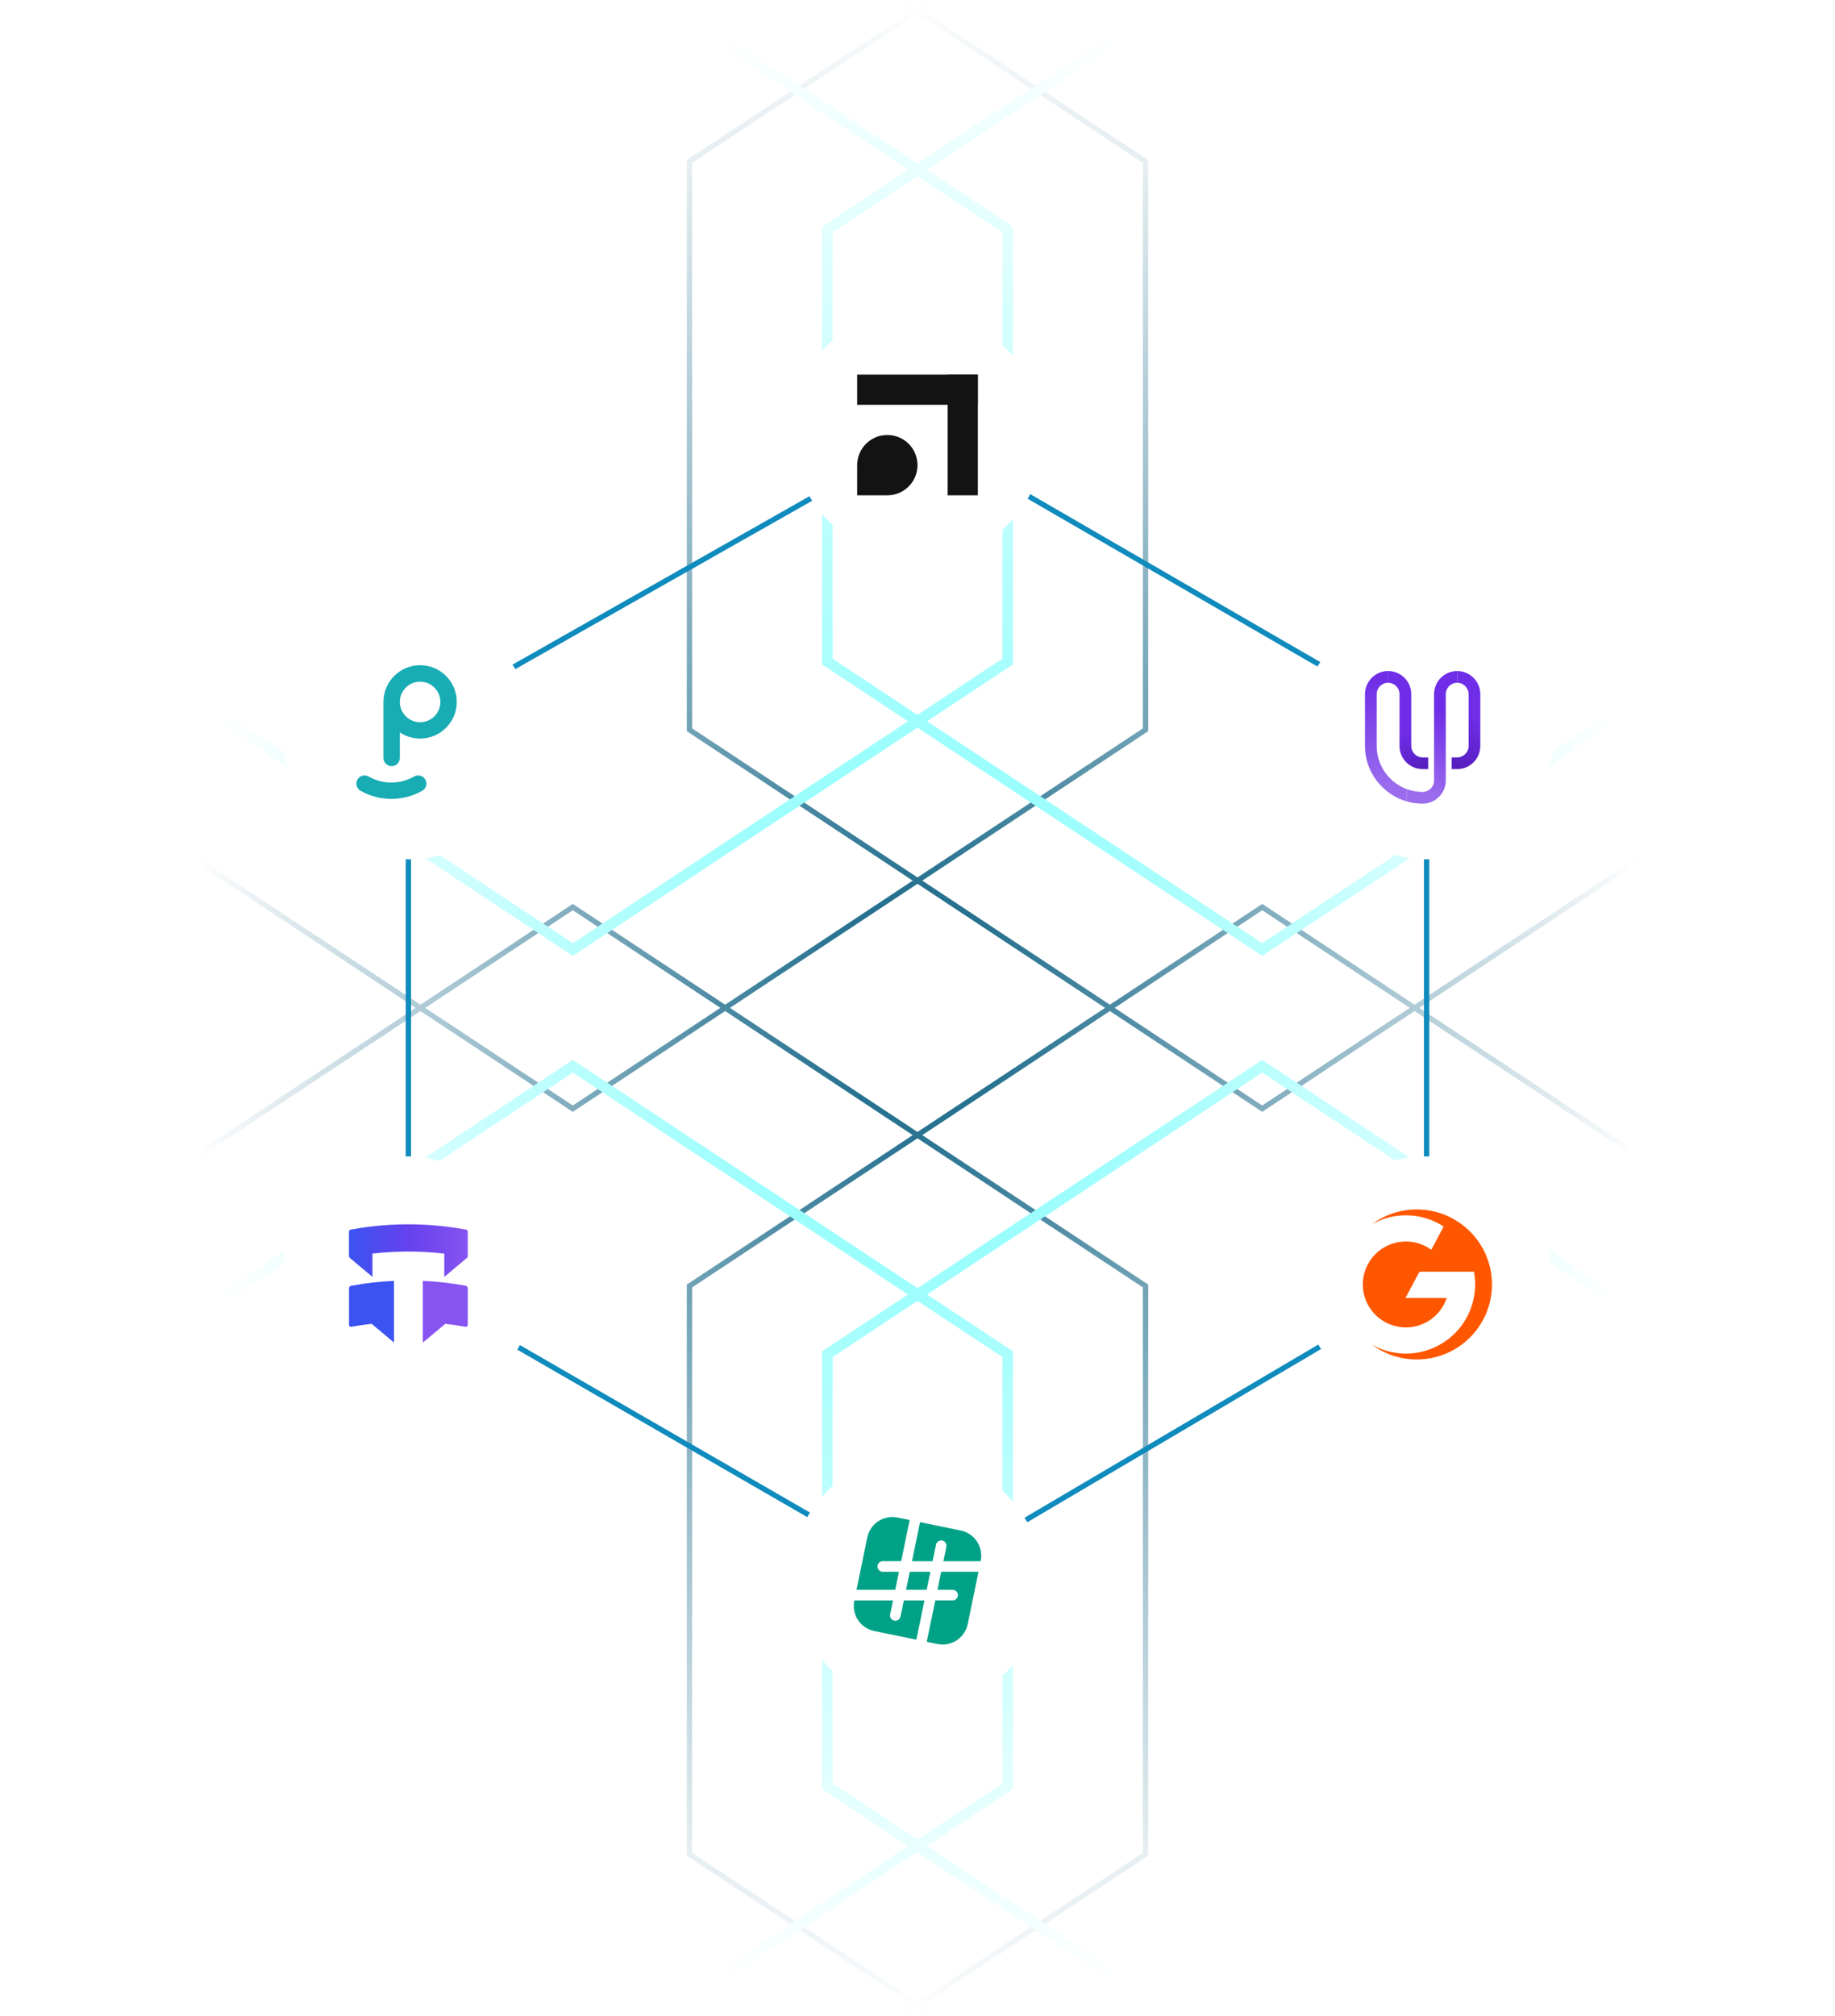 <svg width="346" height="380" viewBox="0 0 346 380" fill="none" xmlns="http://www.w3.org/2000/svg">
    <defs>
        <filter id="glow">
            <!-- filter processes -->
            <feGaussianBlur in="SourceGraphic" stdDeviation="1" /><!-- stdDeviation is amount of blur -->
        </filter>
    </defs>
    <mask id="mask0_723_46359" style="mask-type:alpha" maskUnits="userSpaceOnUse" x="0" y="0" width="346" height="380">
        <rect width="346" height="380" fill="url(#paint0_radial_723_46359)" />
    </mask>
    <g mask="url(#mask0_723_46359)">
        <path d="M108 -41L0 30.429V137.571L108 209L216 137.571V30.429L108 -41Z" stroke="#0A5F81" />
        <path d="M238 171L130 242.429V349.571L238 421L346 349.571V242.429L238 171Z" stroke="#0A5F81" />
        <path d="M108 171L0 242.429V349.571L108 421L216 349.571V242.429L108 171Z" stroke="#0A5F81" />
        <path d="M238 -41L130 30.429V137.571L238 209L346 137.571V30.429L238 -41Z" stroke="#0A5F81" />
        <path d="M238 201L156 255.286V336.714L238 391L320 336.714V255.286L238 201Z" stroke="#1FDFFF" />
        <path class="glow-line glow-line-4" d="M238 201L156 255.286V336.714L238 391L320 336.714V255.286L238 201Z"
            stroke="#78FDFC" stroke-width="2" filter="url(#glow)" />
        <path d="M108 201L26 255.286V336.714L108 391L190 336.714V255.286L108 201Z" stroke="#1FDFFF" />
        <path class="glow-line glow-line-1" d="M108 201L26 255.286L108 391L190 336.714V255.286L108 201Z"
            stroke="#78FDFC" stroke-width="2" filter="url(#glow)" />
        <path d="M108 -11L26 43.286V124.714L108 179L190 124.714V43.286L108 -11Z" stroke="#1FDFFF" />
        <path class="glow-line glow-line-3" d="M108 -11L26 43.286V124.714L108 179L190 124.714V43.286L108 -11Z"
            stroke="#78FDFC" stroke-width="2" filter="url(#glow)" />
        <path d="M238 -11L156 43.286V124.714L238 179L320 124.714V43.286L238 -11Z" stroke="#1FDFFF" />
        <path class="glow-line glow-line-2" d="M238 -11L156 43.286V124.714L238 179L320 124.714V43.286L238 -11Z"
            stroke="#78FDFC" stroke-width="2" filter="url(#glow)" />
    </g>
    <path d="M77 242L174 298L269 242V137L174 82L77 137V242Z" stroke="#0F8BBD" />
    <rect x="53" y="114" width="48" height="48" rx="24" fill="white" />
    <path
        d="M78.093 146.384C75.44 147.9 72.15 147.9 69.511 146.384C68.768 145.96 67.828 146.217 67.404 146.96C66.979 147.703 67.237 148.643 67.98 149.068C69.769 150.099 71.786 150.599 73.802 150.599C75.819 150.599 77.835 150.084 79.625 149.068C80.368 148.643 80.625 147.703 80.201 146.96C79.776 146.217 78.836 145.96 78.093 146.384Z"
        fill="#18ACB4" />
    <path
        d="M79.215 125.398C75.409 125.398 72.301 128.507 72.301 132.313C72.301 132.388 72.301 132.464 72.301 132.54C72.301 132.585 72.301 132.616 72.301 132.661V142.881C72.301 143.73 72.998 144.427 73.847 144.427C74.696 144.427 75.394 143.73 75.394 142.881V138.074C76.486 138.802 77.805 139.227 79.215 139.227C83.036 139.227 86.129 136.118 86.129 132.313C86.129 128.507 83.036 125.398 79.215 125.398ZM79.215 136.149C77.107 136.149 75.394 134.435 75.394 132.328C75.394 130.22 77.107 128.507 79.215 128.507C81.322 128.507 83.036 130.22 83.036 132.328C83.051 134.42 81.322 136.149 79.215 136.149Z"
        fill="#18ACB4" />
    <rect x="149" y="58" width="48" height="48" rx="24" fill="white" />
    <g clip-path="url(#clip0_723_46359)">
        <path d="M173 82H161.625V93.375H173V82Z" fill="#131313" />
    </g>
    <rect x="178.688" y="70.625" width="5.688" height="22.75" fill="#131313" />
    <rect x="161.625" y="76.312" width="5.688" height="22.75" transform="rotate(-90 161.625 76.312)"
        fill="#131313" />
    <rect x="245" y="114" width="48" height="48" rx="24" fill="white" />
    <path
        d="M257.375 130.86V140.63C257.375 145.566 260.687 149.746 265.205 151.066V148.738C261.923 147.507 259.585 144.336 259.585 140.631V130.861C259.585 129.676 260.551 128.71 261.736 128.71V126.5C259.33 126.499 257.375 128.455 257.375 130.86Z"
        fill="url(#paint1_linear_723_46359)" />
    <path
        d="M261.736 126.5V128.71C262.922 128.71 263.888 129.676 263.888 130.861V140.631C263.888 143.035 265.843 144.99 268.246 144.99H269.293V142.78H268.246C267.061 142.78 266.098 141.814 266.098 140.631V130.861C266.098 128.457 264.14 126.5 261.736 126.5Z"
        fill="url(#paint2_linear_723_46359)" />
    <path
        d="M265.205 148.738V151.066C266.171 151.348 267.19 151.5 268.248 151.5C270.654 151.5 272.609 149.545 272.609 147.141V130.861C272.609 129.676 273.575 128.71 274.758 128.71V126.5C272.354 126.5 270.399 128.458 270.399 130.861V147.142C270.399 148.328 269.433 149.291 268.248 149.291C267.177 149.291 266.154 149.096 265.205 148.738Z"
        fill="url(#paint3_linear_723_46359)" />
    <path
        d="M273.713 142.78V144.99H274.757C277.161 144.99 279.121 143.035 279.121 140.631V130.861C279.121 128.458 277.161 126.5 274.757 126.5V128.71C275.945 128.71 276.911 129.676 276.911 130.861V140.631C276.911 141.814 275.945 142.78 274.757 142.78H273.713Z"
        fill="url(#paint4_linear_723_46359)" />
    <rect x="53" y="218" width="48" height="48" rx="24" fill="white" />
    <path
        d="M74.29 241.461V253.092L70.084 249.566C70.074 249.557 70.055 249.547 70.045 249.557C68.781 249.7 67.516 249.892 66.261 250.122C66.021 250.16 65.811 249.988 65.811 249.748V242.86C65.811 242.63 65.973 242.429 66.203 242.39C68.876 241.892 71.578 241.585 74.29 241.461Z"
        fill="#3B53F1" />
    <path
        d="M88.2 242.86V249.748C88.2 249.988 87.98 250.17 87.75 250.122C86.485 249.892 85.22 249.7 83.956 249.557L79.731 253.102V241.461C82.432 241.585 85.134 241.892 87.817 242.381C88.028 242.429 88.2 242.63 88.2 242.86Z"
        fill="#8753F1" />
    <path
        d="M88.201 232.176V236.803C88.201 236.928 88.143 237.052 88.047 237.129L83.774 240.712V236.324C82.424 236.171 81.073 236.065 79.722 235.998C77.911 235.912 76.1 235.912 74.289 235.998C72.929 236.056 71.578 236.171 70.227 236.324V240.712L65.954 237.129C65.858 237.043 65.801 236.928 65.801 236.803V232.176C65.801 231.994 65.935 231.831 66.117 231.802C67.477 231.553 68.847 231.342 70.227 231.189C74.73 230.671 79.271 230.671 83.774 231.189C85.154 231.342 86.524 231.553 87.885 231.802C88.067 231.831 88.201 231.994 88.201 232.176Z"
        fill="url(#paint5_linear_723_46359)" />
    <rect x="149" y="274" width="48" height="48" rx="24" fill="white" />
    <g clip-path="url(#clip1_723_46359)">
        <path
            d="M175.845 294.31L176.491 291.19C176.604 290.65 177.136 290.303 177.67 290.415C178.21 290.526 178.556 291.055 178.445 291.594L177.882 294.309H184.906L184.92 294.24C185.458 291.624 183.773 289.067 181.158 288.528L173.48 286.949L171.957 294.308H175.845V294.31Z"
            fill="#00A287" />
        <path
            d="M170.428 301.699L169.798 304.742C169.7 305.213 169.285 305.538 168.822 305.538C168.755 305.538 168.687 305.531 168.619 305.517C168.079 305.406 167.733 304.877 167.844 304.338L168.39 301.7H161.091L161.079 301.763C160.541 304.378 162.226 306.935 164.841 307.474L172.783 309.107L174.317 301.7H170.428V301.699Z"
            fill="#00A287" />
        <path d="M170.842 299.703H174.73L175.433 296.305H171.545L170.842 299.703Z" fill="#00A287" />
        <path
            d="M169.506 296.302H166.447C165.897 296.302 165.449 295.856 165.449 295.304C165.449 294.752 165.897 294.306 166.447 294.306H169.919L171.525 286.546L169.239 286.077C166.623 285.539 164.066 287.224 163.528 289.839L161.5 299.701H168.801L169.504 296.302H169.506Z"
            fill="#00A287" />
        <path
            d="M176.768 299.702H179.624C180.175 299.702 180.622 300.148 180.622 300.7C180.622 301.252 180.175 301.698 179.624 301.698H176.355L174.738 309.506L176.761 309.922C179.377 310.46 181.934 308.775 182.473 306.159L184.499 296.305H177.471L176.768 299.703V299.702Z"
            fill="#00A287" />
    </g>
    <rect x="245" y="218" width="48" height="48" rx="24" fill="white" />
    <path fill-rule="evenodd" clip-rule="evenodd"
        d="M281.321 242.14C281.321 249.949 274.973 256.28 267.142 256.28C263.979 256.28 261.058 255.247 258.7 253.501C259.104 253.727 259.52 253.932 259.948 254.115C261.57 254.812 263.318 255.172 265.085 255.173C268.375 255.172 271.543 253.932 273.956 251.702C276.37 249.472 277.85 246.416 278.102 243.145C278.137 242.837 278.157 242.527 278.16 242.217C278.16 241.822 278.127 241.364 278.087 240.948C278.084 240.909 278.082 240.868 278.081 240.828C278.08 240.782 278.078 240.735 278.073 240.69L278.062 240.701C278.004 240.159 277.941 239.74 277.941 239.74H267.652L266.852 241.232L265.015 244.693H272.79C272.502 245.551 272.072 246.354 271.518 247.07C270.762 248.057 269.789 248.856 268.673 249.406C267.557 249.956 266.329 250.242 265.085 250.242C264.132 250.24 263.186 250.07 262.293 249.74C260.73 249.171 259.381 248.136 258.427 246.777C257.474 245.418 256.962 243.799 256.961 242.14C256.961 241.076 257.171 240.022 257.579 239.04C257.988 238.057 258.586 237.164 259.34 236.411C260.095 235.659 260.99 235.062 261.976 234.655C262.961 234.248 264.018 234.038 265.085 234.038C266.806 234.036 268.484 234.581 269.873 235.595L270.94 233.605L272.21 231.212C270.091 229.834 267.614 229.103 265.085 229.107C262.848 229.107 260.668 229.68 258.742 230.747C261.093 229.02 263.998 228 267.142 228C274.973 228 281.321 234.331 281.321 242.14Z"
        fill="#FF5700" />
    <defs>
        <radialGradient id="paint0_radial_723_46359" cx="0" cy="0" r="1" gradientUnits="userSpaceOnUse"
            gradientTransform="translate(173 190) rotate(90) scale(190 137.689)">
            <stop stop-color="#D9D9D9" />
            <stop offset="1" stop-color="#D9D9D9" stop-opacity="0" />
        </radialGradient>
        <linearGradient id="paint1_linear_723_46359" x1="262.654" y1="148.045" x2="258.158" y2="127.904"
            gradientUnits="userSpaceOnUse">
            <stop stop-color="#9B6DEE" />
            <stop offset="1" stop-color="#6F2DE7" />
        </linearGradient>
        <linearGradient id="paint2_linear_723_46359" x1="274.004" y1="148.554" x2="266.002" y2="137.18"
            gradientUnits="userSpaceOnUse">
            <stop stop-color="#43129C" />
            <stop offset="1" stop-color="#6F2DE7" />
        </linearGradient>
        <linearGradient id="paint3_linear_723_46359" x1="267.753" y1="149.347" x2="273.148" y2="134.466"
            gradientUnits="userSpaceOnUse">
            <stop stop-color="#9B6DEE" />
            <stop offset="1" stop-color="#6F2DE7" />
        </linearGradient>
        <linearGradient id="paint4_linear_723_46359" x1="267.748" y1="149.188" x2="276.695" y2="134.577"
            gradientUnits="userSpaceOnUse">
            <stop stop-color="#43129C" />
            <stop offset="1" stop-color="#6F2DE7" />
        </linearGradient>
        <linearGradient id="paint5_linear_723_46359" x1="65.806" y1="235.762" x2="88.196" y2="235.762"
            gradientUnits="userSpaceOnUse">
            <stop stop-color="#3B53F1" />
            <stop offset="0.5" stop-color="#6542ED" />
            <stop offset="1" stop-color="#8753F1" />
        </linearGradient>
        <clipPath id="clip0_723_46359">
            <path
                d="M161.625 87.688C161.625 84.546 164.171 82 167.312 82C170.454 82 173 84.546 173 87.688C173 90.829 170.454 93.375 167.312 93.375H161.625V87.688Z"
                fill="white" />
        </clipPath>
        <clipPath id="clip1_723_46359">
            <rect width="24.5" height="24.5" fill="white" transform="translate(160.75 285.75)" />
        </clipPath>
    </defs>
</svg>